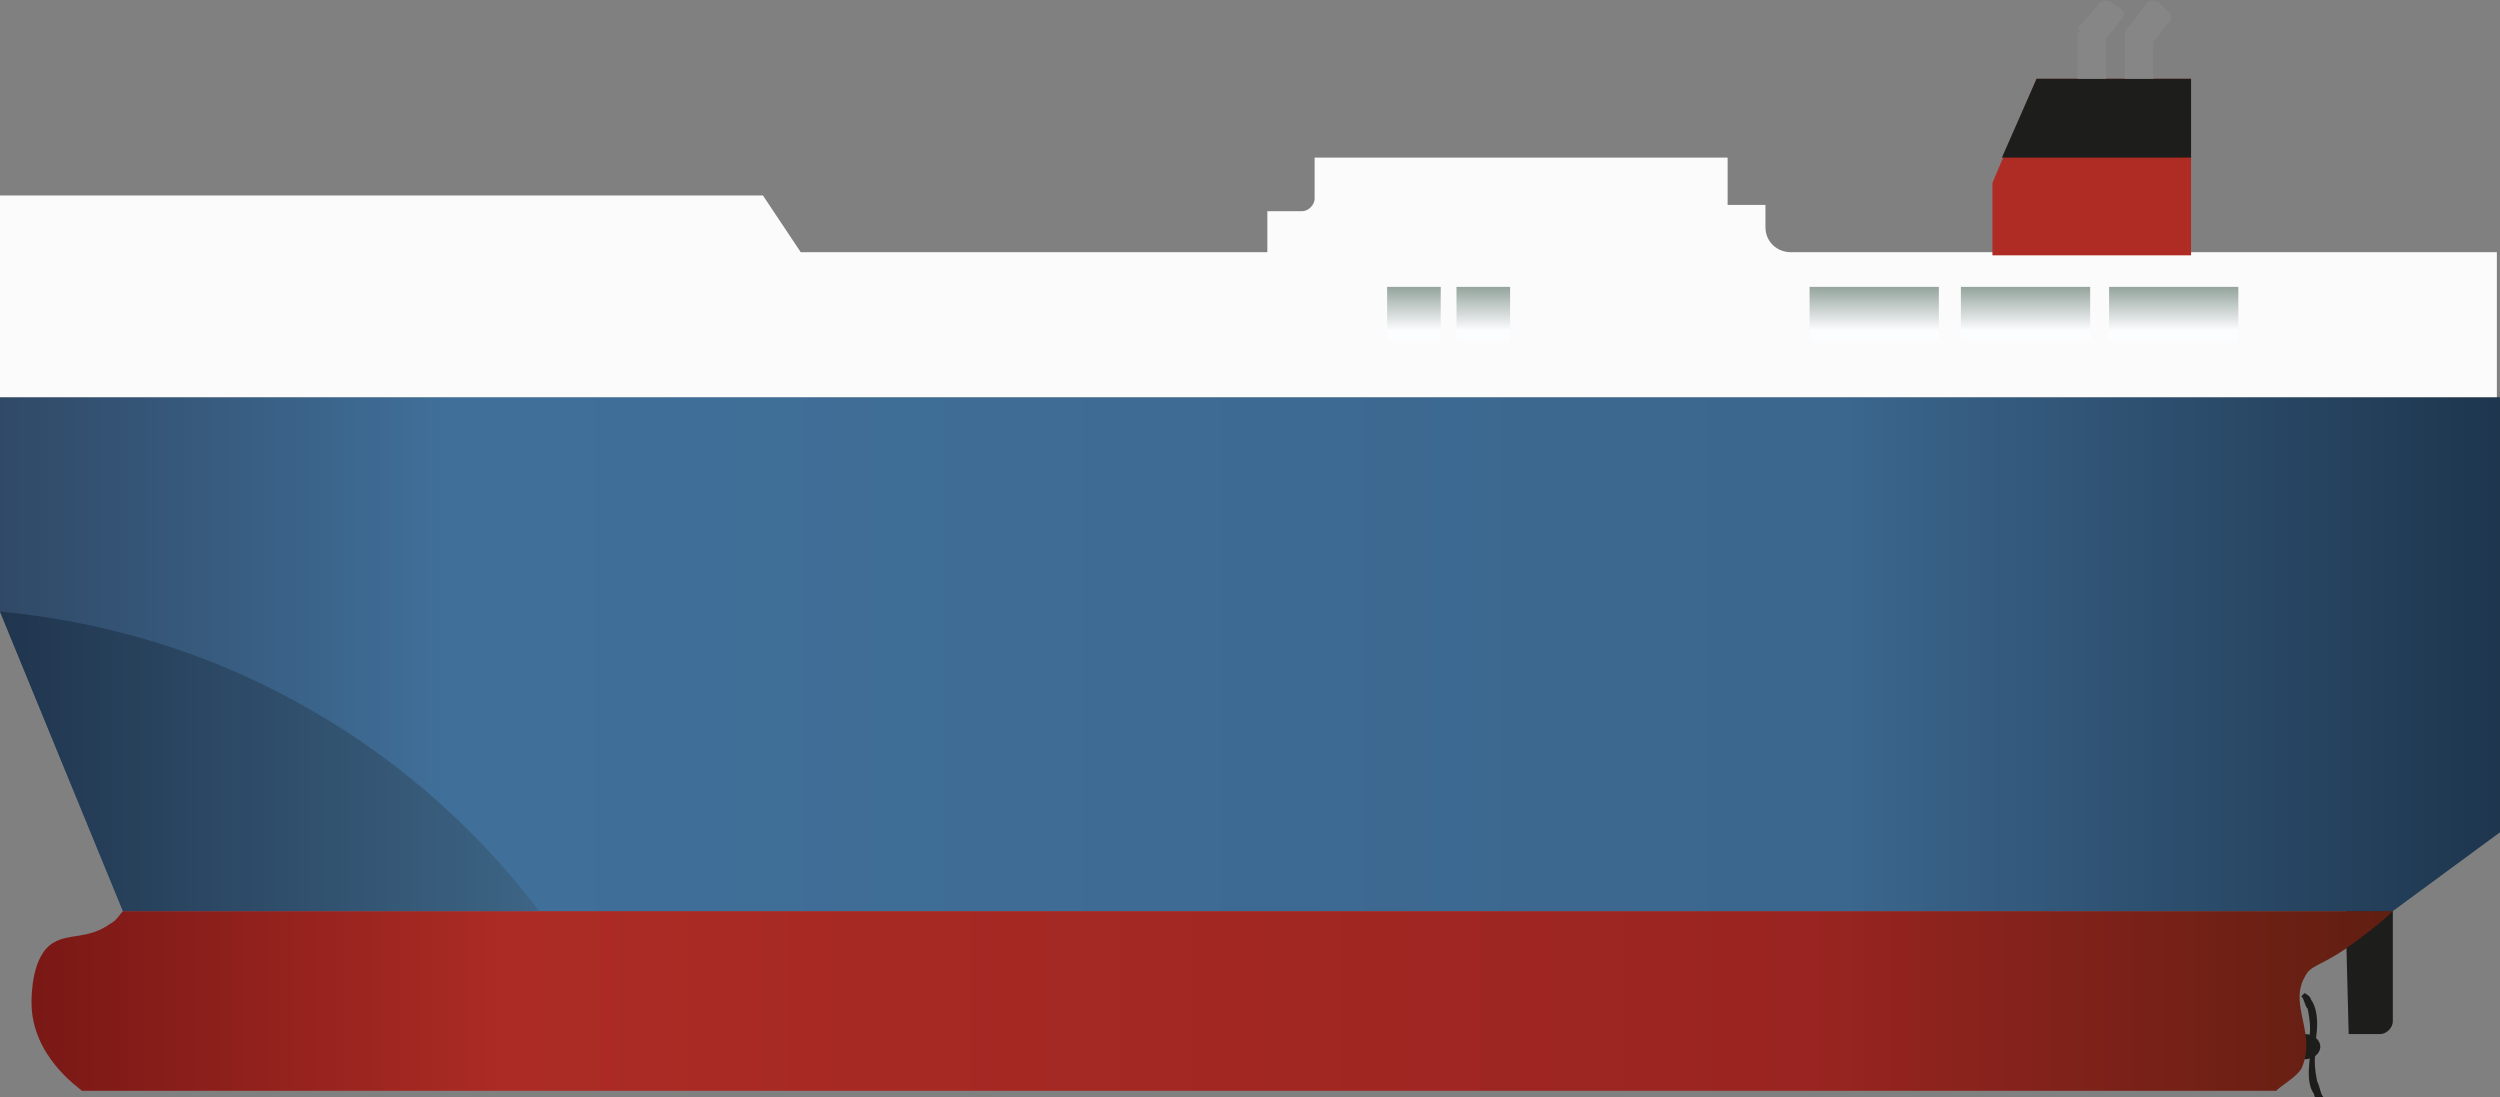 <?xml version="1.0" encoding="utf-8"?>
<!-- Generator: Adobe Illustrator 21.0.0, SVG Export Plug-In . SVG Version: 6.00 Build 0)  -->
<svg version="1.1" id="Layer_1" xmlns="http://www.w3.org/2000/svg" xmlns:xlink="http://www.w3.org/1999/xlink" x="0px" y="0px"
	 viewBox="0 0 79.3 34.8" style="enable-background:new 0 0 79.3 34.8;" xml:space="preserve">
<rect x="0" y="0" width="79.3" height="34.8" fill="#808080" stroke="none"/>
<style type="text/css">
	.st0{fill:none;stroke:#C6C6C5;stroke-width:0.25;stroke-miterlimit:10;}
	.st1{fill:#1D1D1B;}
	.st2{fill:url(#SVGID_1_);}
	.st3{fill:url(#SVGID_2_);}
	.st4{fill:url(#SVGID_3_);}
	.st5{fill:#FBFBFB;}
	.st6{fill:url(#SVGID_4_);}
	.st7{fill:url(#SVGID_5_);}
	.st8{fill:url(#SVGID_6_);}
	.st9{fill:url(#SVGID_7_);}
	.st10{fill:url(#SVGID_8_);}
	.st11{fill:#AF2C25;}
	.st12{fill:#868686;}
</style>
<g>
	<path class="st0" d="M3.6,27.2"/>
	<g>
		<ellipse class="st1" cx="73.1" cy="33.2" rx="0.5" ry="0.4"/>
		<g>
			<path class="st1" d="M73.3,33.2c0,0.3-0.2,1.1,0.1,1.5c0,0.1,0.1,0.2,0.2,0.2c0,0,0.1-0.1,0.1-0.1c-0.1-0.1-0.1-0.3-0.2-0.5
				c-0.1-0.5-0.1-0.8,0-1.1C73.4,33.2,73.4,33.2,73.3,33.2z"/>
			<path class="st1" d="M73.4,33.2c0.1-0.3,0.2-1.1-0.1-1.5c0-0.1-0.2-0.2-0.2-0.2c0,0-0.1,0.1-0.1,0.1c0.1,0.1,0.1,0.3,0.2,0.4
				c0.1,0.5,0.1,0.8,0,1.1C73.3,33.2,73.4,33.2,73.4,33.2z"/>
		</g>
	</g>
	<path class="st1" d="M74.5,32.8h1c0.2,0,0.4-0.2,0.4-0.4v-3.5h-1.5L74.5,32.8z"/>
	
		<linearGradient id="SVGID_1_" gradientUnits="userSpaceOnUse" x1="3.35" y1="4.255" x2="78.28" y2="4.255" gradientTransform="matrix(-1 0 0 -1 79.25 36)">
		<stop  offset="0" style="stop-color:#601F11"/>
		<stop  offset="0.249" style="stop-color:#9A2421"/>
		<stop  offset="0.798" style="stop-color:#AC2B25"/>
		<stop  offset="1" style="stop-color:#791815"/>
	</linearGradient>
	<path class="st2" d="M72.2,34.6H2.6C2.5,34.5,1,33.5,1,31.8c0-0.2,0-1.5,0.7-1.9c0.5-0.3,1.1-0.1,1.8-0.6c0.2-0.1,0.3-0.3,0.4-0.4
		c24,0,48,0,72,0c-0.3,0.3-0.8,0.7-1.5,1.2c-0.9,0.6-1.1,0.5-1.3,0.9c-0.5,0.9,0.4,1.8-0.1,2.9C72.8,34.2,72.4,34.4,72.2,34.6z"/>
	
		<linearGradient id="SVGID_2_" gradientUnits="userSpaceOnUse" x1="0" y1="15.235" x2="79.25" y2="15.235" gradientTransform="matrix(-1 0 0 -1 79.25 36)">
		<stop  offset="0" style="stop-color:#1E364E"/>
		<stop  offset="0.26" style="stop-color:#3B668D"/>
		<stop  offset="0.818" style="stop-color:#40709A"/>
		<stop  offset="1" style="stop-color:#304967"/>
	</linearGradient>
	<polygon class="st3" points="79.3,12.6 0,12.6 0,19.4 3.9,28.9 75.9,28.9 79.3,26.4 	"/>
	
		<linearGradient id="SVGID_3_" gradientUnits="userSpaceOnUse" x1="62.12" y1="11.85" x2="79.25" y2="11.85" gradientTransform="matrix(-1 0 0 -1 79.25 36)">
		<stop  offset="0" style="stop-color:#3D6585"/>
		<stop  offset="1" style="stop-color:#20354E"/>
	</linearGradient>
	<path class="st4" d="M0,19.4c2.1,0.2,5.9,0.8,10,3.2c3.6,2.1,5.9,4.7,7.1,6.3c-4.4,0-8.8,0-13.2,0L0,19.4z"/>
	<path class="st5" d="M0,6.2h24.2l1.2,1.8h14.8V6.7h1.1c0.2,0,0.4-0.2,0.4-0.4V5h13.1v1.5H56v0.7C56,7.7,56.4,8,56.8,8h22.4v4.6H0
		V6.2z"/>
	
		<linearGradient id="SVGID_4_" gradientUnits="userSpaceOnUse" x1="19.75" y1="25.226" x2="19.75" y2="26.889" gradientTransform="matrix(-1 0 0 -1 79.25 36)">
		<stop  offset="0.179" style="stop-color:#FCFDFF"/>
		<stop  offset="1" style="stop-color:#95A49D"/>
	</linearGradient>
	<rect x="57.4" y="9.1" class="st6" width="4.1" height="1.7"/>
	
		<linearGradient id="SVGID_5_" gradientUnits="userSpaceOnUse" x1="15.02" y1="25.226" x2="15.02" y2="26.889" gradientTransform="matrix(-1 0 0 -1 79.25 36)">
		<stop  offset="0.179" style="stop-color:#FCFDFF"/>
		<stop  offset="1" style="stop-color:#95A49D"/>
	</linearGradient>
	<rect x="62.2" y="9.1" class="st7" width="4.1" height="1.7"/>
	
		<linearGradient id="SVGID_6_" gradientUnits="userSpaceOnUse" x1="10.28" y1="25.226" x2="10.28" y2="26.889" gradientTransform="matrix(-1 0 0 -1 79.25 36)">
		<stop  offset="0.179" style="stop-color:#FCFDFF"/>
		<stop  offset="1" style="stop-color:#95A49D"/>
	</linearGradient>
	<rect x="66.9" y="9.1" class="st8" width="4.1" height="1.7"/>
	
		<linearGradient id="SVGID_7_" gradientUnits="userSpaceOnUse" x1="34.42" y1="25.226" x2="34.42" y2="26.889" gradientTransform="matrix(-1 0 0 -1 79.25 36)">
		<stop  offset="0.179" style="stop-color:#FCFDFF"/>
		<stop  offset="1" style="stop-color:#95A49D"/>
	</linearGradient>
	<rect x="44" y="9.1" class="st9" width="1.7" height="1.7"/>
	
		<linearGradient id="SVGID_8_" gradientUnits="userSpaceOnUse" x1="32.21" y1="25.226" x2="32.21" y2="26.889" gradientTransform="matrix(-1 0 0 -1 79.25 36)">
		<stop  offset="0.179" style="stop-color:#FCFDFF"/>
		<stop  offset="1" style="stop-color:#95A49D"/>
	</linearGradient>
	<rect x="46.2" y="9.1" class="st10" width="1.7" height="1.7"/>
	<g>
		<polygon class="st11" points="69.5,2.5 64.6,2.5 63.2,5.8 63.2,8.1 69.5,8.1 		"/>
		<polygon class="st1" points="69.5,5 63.5,5 64.6,2.5 69.5,2.5 		"/>
	</g>
	<g>
		<rect x="65.9" y="1" class="st12" width="0.9" height="1.5"/>
		<path class="st12" d="M65.9,0.9l0.7,0.6l0.7-0.9c0.1-0.1,0.1-0.2,0-0.3L67,0.1c-0.1-0.1-0.3-0.1-0.4,0L65.9,0.9z"/>
	</g>
	<g>
		<rect x="67.4" y="1" class="st12" width="0.9" height="1.5"/>
		<path class="st12" d="M67.4,1l0.7,0.6l0.7-0.9c0.1-0.1,0.1-0.2,0-0.3l-0.3-0.3c-0.1-0.1-0.3-0.1-0.4,0L67.4,1z"/>
	</g>
</g>
</svg>
